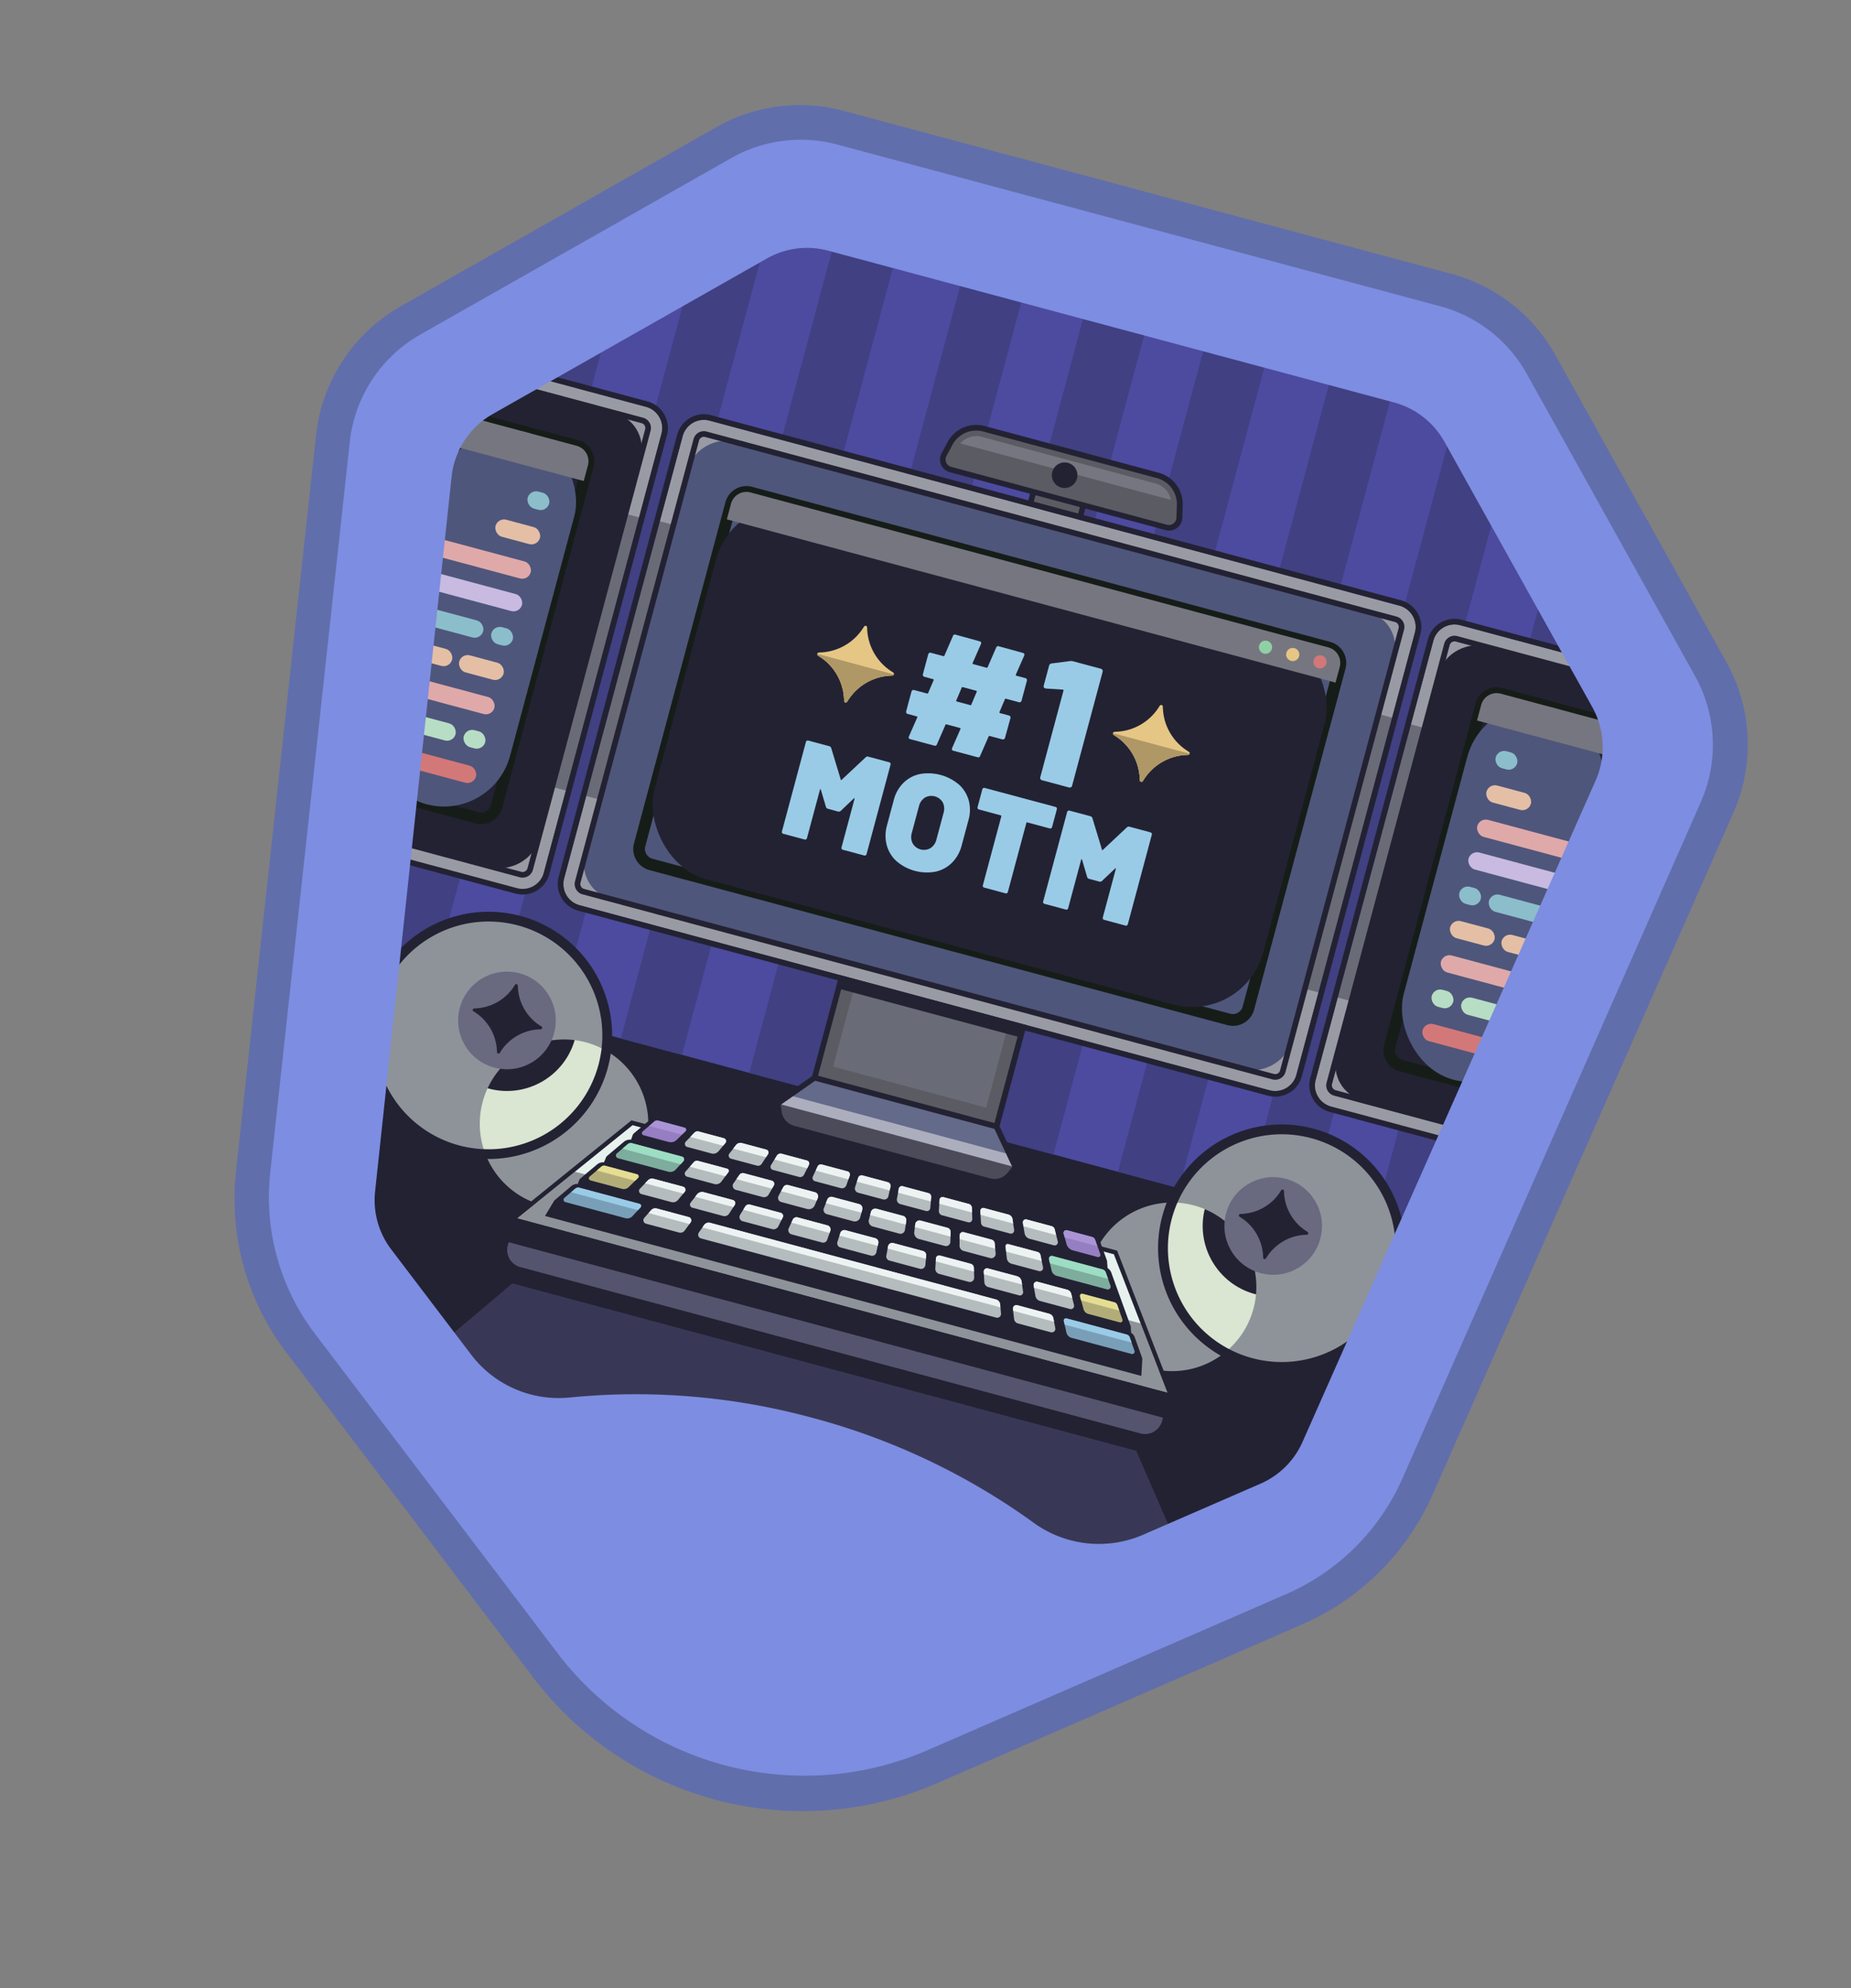 <svg xmlns="http://www.w3.org/2000/svg" xmlns:xlink="http://www.w3.org/1999/xlink" width="142.42" height="152.923" viewBox="0 0 142.42 152.923">
  <rect x="0" y="0" width="142.42" height="152.923" fill="#808080" stroke="none"/>
  <defs>
    <clipPath id="clip-path">
      <path id="Path_120" data-name="Path 120" d="M102.832,137.732a8.714,8.714,0,0,0,8.427,1.236,52.264,52.264,0,0,1,36.769.069,8.727,8.727,0,0,0,8.555-1.3l7.736-6.155a6.506,6.506,0,0,0,2.386-4.086l8.6-54.986a6.506,6.506,0,0,0-1.759-5.534l-16.284-16.77a6.506,6.506,0,0,0-4.671-1.976H107.512a6.507,6.507,0,0,0-4.568,1.872L85.678,67.117a6.506,6.506,0,0,0-1.861,5.638l8.544,54.619a6.506,6.506,0,0,0,2.444,4.138Z" transform="translate(-83.74 -48.23)" fill="none"/>
    </clipPath>
  </defs>
  <g id="badge-7" transform="matrix(0.966, 0.259, -0.259, 0.966, 0.146, -8.713)" opacity="0.9">
    <path id="Path_91" data-name="Path 91" d="M115.413-.12h-48.4a13.012,13.012,0,0,0-9.134,3.745L37.993,23.219a13.012,13.012,0,0,0-3.726,11.257l8.714,56.283A19.518,19.518,0,0,0,50.317,103.2L75.15,122.434a26.024,26.024,0,0,0,32.137-.217l23.92-19.03A19.518,19.518,0,0,0,138.342,90.9l8.763-56.6a13.012,13.012,0,0,0-3.52-11.06L124.754,3.831a13.012,13.012,0,0,0-9.34-3.951Z" fill="#5d6bb0"/>
    <path id="Path_92" data-name="Path 92" d="M55.181,99.672,46.539,43.8a10.843,10.843,0,0,1,3.105-9.382l19.587-19.3A10.843,10.843,0,0,1,76.833,12h48.02a10.843,10.843,0,0,1,7.781,3.285L151.15,34.37a10.915,10.915,0,0,1,2.954,9.277l-8.7,56.168a17.33,17.33,0,0,1-6.343,10.921l-23.5,18.707a23.855,23.855,0,0,1-29.459.191l-24.4-18.9A17.349,17.349,0,0,1,55.181,99.672Z" transform="translate(-9.631 -9.492)" fill="#7c8eeb"/>
    <path id="Path_93" data-name="Path 93" d="M102.832,137.732a8.714,8.714,0,0,0,8.427,1.236,52.264,52.264,0,0,1,36.769.069,8.727,8.727,0,0,0,8.555-1.3l7.736-6.155a6.506,6.506,0,0,0,2.386-4.086l8.6-54.986a6.506,6.506,0,0,0-1.759-5.534l-16.284-16.77a6.506,6.506,0,0,0-4.671-1.976H107.512a6.507,6.507,0,0,0-4.568,1.872L85.678,67.117a6.506,6.506,0,0,0-1.861,5.638l8.544,54.619a6.506,6.506,0,0,0,2.444,4.138Z" transform="translate(-38.864 -37.865)" fill="#18172a"/>
    <g id="Group_107" data-name="Group 107" transform="translate(44.876 10.365)" clip-path="url(#clip-path)">
      <path id="Path_94" data-name="Path 94" d="M157.265,50.206a6.506,6.506,0,0,0-4.671-1.976H107.512a6.507,6.507,0,0,0-4.568,1.872L85.678,67.117a6.506,6.506,0,0,0-1.861,5.638l6,38.329h79.453L175.3,72.519a6.506,6.506,0,0,0-1.759-5.534Z" transform="translate(-83.74 -48.23)" fill="#4645a3"/>
      <rect id="Rectangle_82" data-name="Rectangle 82" width="4.866" height="62.854" transform="translate(63.65)" fill="#383883"/>
      <rect id="Rectangle_83" data-name="Rectangle 83" width="4.866" height="62.854" transform="translate(53.641)" fill="#383883"/>
      <path id="Path_95" data-name="Path 95" d="M428.246,118.7V62.976L423.38,57.96V118.7Z" transform="translate(-349.724 -55.85)" fill="#383883"/>
      <path id="Path_96" data-name="Path 96" d="M471.421,155.777l2.975-19.012V110.546l-4.866-5.016v50.247Z" transform="translate(-385.866 -93.104)" fill="#383883"/>
      <rect id="Rectangle_84" data-name="Rectangle 84" width="4.866" height="62.854" transform="translate(44.071)" fill="#383883"/>
      <path id="Path_97" data-name="Path 97" d="M153.4,118.688V58.17l-4.866,4.795v55.723Z" transform="translate(-134.479 -56.014)" fill="#383883"/>
      <path id="Path_98" data-name="Path 98" d="M107.256,154.3V103.64l-4.866,4.795V141.5l2,12.795Z" transform="translate(-98.345 -91.624)" fill="#383883"/>
      <rect id="Rectangle_85" data-name="Rectangle 85" width="4.866" height="62.854" transform="translate(34.282)" fill="#383883"/>
      <rect id="Rectangle_86" data-name="Rectangle 86" width="4.866" height="62.854" transform="translate(24.057)" fill="#383883"/>
      <path id="Path_99" data-name="Path 99" d="M116.072,307a9.132,9.132,0,1,0,9.132,9.131A9.132,9.132,0,0,0,116.072,307Z" transform="translate(-101.909 -250.882)" fill="#e3efda"/>
      <circle id="Ellipse_6" data-name="Ellipse 6" cx="5.424" cy="5.424" r="5.424" transform="translate(9.809 58.362)" fill="#18172a"/>
      <path id="Path_100" data-name="Path 100" d="M116.072,307a9.132,9.132,0,1,0,9.132,9.131A9.132,9.132,0,0,0,116.072,307Zm.887,14.2a6.483,6.483,0,1,1,0,.009Z" transform="translate(-101.909 -250.882)" fill="#8f959b"/>
      <circle id="Ellipse_7" data-name="Ellipse 7" cx="3.754" cy="3.754" r="3.754" transform="translate(11.479 60.032)" fill="#666680"/>
      <path id="Path_101" data-name="Path 101" d="M144.132,329.1l.035.111a3.724,3.724,0,0,0,2.435,2.435l.111.035a.117.117,0,0,1,0,.217l-.111.035a3.722,3.722,0,0,0-2.435,2.433l-.035.111a.117.117,0,0,1-.217,0l-.035-.111a3.717,3.717,0,0,0-2.433-2.433l-.111-.035a.117.117,0,0,1,0-.217l.111-.035a3.722,3.722,0,0,0,2.433-2.435l.035-.111a.117.117,0,0,1,.217,0Z" transform="translate(-128.789 -268.13)" fill="#18172a"/>
      <path id="Path_102" data-name="Path 102" d="M114.717,324.335a9.507,9.507,0,1,1,9.507-9.507,9.507,9.507,0,0,1-9.507,9.507Zm0-18.262a8.757,8.757,0,1,0,8.755,8.755,8.757,8.757,0,0,0-8.755-8.755Z" transform="translate(-100.554 -249.566)" fill="#18172a"/>
      <rect id="Rectangle_87" data-name="Rectangle 87" width="20.37" height="38.322" rx="7.79" transform="translate(15.031 53.758) rotate(180)" fill="#666976"/>
      <path id="Path_103" data-name="Path 103" d="M59.12,258.21v6.658a1.687,1.687,0,0,0,1.687,1.689H77.8a1.689,1.689,0,0,0,1.689-1.689V258.21Z" transform="translate(-64.459 -212.673)" fill="#9b9da7"/>
      <path id="Path_104" data-name="Path 104" d="M59.12,127.757V121.1a1.687,1.687,0,0,1,1.687-1.689H77.8A1.689,1.689,0,0,1,79.49,121.1v6.658Z" transform="translate(-64.459 -103.974)" fill="#9b9da7"/>
      <rect id="Rectangle_88" data-name="Rectangle 88" width="36.153" height="18.201" rx="2.79" transform="translate(13.947 16.521) rotate(90)" fill="#18172a"/>
      <path id="Path_105" data-name="Path 105" d="M76.234,117.844a1.689,1.689,0,0,1,1.689,1.689v34.943a1.689,1.689,0,0,1-1.689,1.689H59.241a1.687,1.687,0,0,1-1.687-1.689V119.533a1.687,1.687,0,0,1,1.687-1.689H76.234m0-.434H59.241a2.125,2.125,0,0,0-2.121,2.123v34.943a2.125,2.125,0,0,0,2.121,2.123H76.234a2.125,2.125,0,0,0,2.123-2.123V119.533A2.125,2.125,0,0,0,76.234,117.41Z" transform="translate(-62.893 -102.407)" fill="#18172a"/>
      <path id="Path_106" data-name="Path 106" d="M80.935,160h-17a.822.822,0,0,1-.82-.822V124.232a.822.822,0,0,1,.82-.822h17a.822.822,0,0,1,.82.822v34.943A.822.822,0,0,1,80.935,160Zm-17-36.153a.388.388,0,0,0-.386.388v34.943a.388.388,0,0,0,.386.388h17a.388.388,0,0,0,.386-.388V124.232a.388.388,0,0,0-.386-.388Z" transform="translate(-67.592 -107.106)" fill="#18172a"/>
      <path id="Path_107" data-name="Path 107" d="M81.781,167.575h8.076a1.681,1.681,0,0,0,1.679-1.679V138.739a1.681,1.681,0,0,0-1.679-1.679H81.781a1.681,1.681,0,0,0-1.681,1.679V165.89a1.681,1.681,0,0,0,1.681,1.685Zm8.076-29.617a.781.781,0,0,1,.781.781V165.89a.781.781,0,0,1-.781.781H81.781A.781.781,0,0,1,81,165.89V138.739a.781.781,0,0,1,.781-.781Z" transform="translate(-80.889 -117.796)" fill="#0a120c"/>
      <rect id="Rectangle_89" data-name="Rectangle 89" width="10.535" height="29.617" rx="5.268" transform="translate(10.195 49.33) rotate(180)" fill="#49517a"/>
      <path id="Path_108" data-name="Path 108" d="M0,0H10.535V1.245a1.23,1.23,0,0,1-1.23,1.23H1.23A1.23,1.23,0,0,1,0,1.245Z" transform="translate(10.195 22.187) rotate(180)" fill="#74747f"/>
      <rect id="Rectangle_90" data-name="Rectangle 90" width="7.827" height="1.353" rx="0.677" transform="translate(8.074 33.293) rotate(180)" fill="#cfc0eb"/>
      <rect id="Rectangle_91" data-name="Rectangle 91" width="1.713" height="1.353" rx="0.677" transform="translate(8.076 36.025) rotate(180)" fill="#8cc4d1"/>
      <rect id="Rectangle_92" data-name="Rectangle 92" width="5.179" height="1.353" rx="0.677" transform="translate(5.714 36.025) rotate(180)" fill="#8cc4d1"/>
      <rect id="Rectangle_93" data-name="Rectangle 93" width="3.539" height="1.353" rx="0.677" transform="translate(8.076 38.758) rotate(180)" fill="#eec5aa"/>
      <rect id="Rectangle_94" data-name="Rectangle 94" width="3.539" height="1.353" rx="0.677" transform="translate(3.973 38.758) rotate(180)" fill="#eec5aa"/>
      <rect id="Rectangle_95" data-name="Rectangle 95" width="7.827" height="1.353" rx="0.677" transform="translate(8.074 41.49) rotate(180)" fill="#e9adad"/>
      <rect id="Rectangle_96" data-name="Rectangle 96" width="1.713" height="1.353" rx="0.677" transform="translate(8.076 25.228) rotate(180)" fill="#8cc4d1"/>
      <rect id="Rectangle_97" data-name="Rectangle 97" width="3.539" height="1.353" rx="0.677" transform="translate(8.076 27.96) rotate(180)" fill="#eec5aa"/>
      <rect id="Rectangle_98" data-name="Rectangle 98" width="7.827" height="1.353" rx="0.677" transform="translate(8.074 30.695) rotate(180)" fill="#e9adad"/>
      <rect id="Rectangle_99" data-name="Rectangle 99" width="1.713" height="1.353" rx="0.677" transform="translate(8.076 44.225) rotate(180)" fill="#bde8cb"/>
      <rect id="Rectangle_100" data-name="Rectangle 100" width="5.467" height="1.353" rx="0.677" transform="translate(5.714 44.225) rotate(180)" fill="#bde8cb"/>
      <rect id="Rectangle_101" data-name="Rectangle 101" width="7.827" height="1.353" rx="0.677" transform="translate(8.074 46.958) rotate(180)" fill="#db7777"/>
      <path id="Path_109" data-name="Path 109" d="M407.36,307a9.132,9.132,0,1,1-9.13,9.131A9.133,9.133,0,0,1,407.36,307Z" transform="translate(-330.028 -250.882)" fill="#e3efda"/>
      <circle id="Ellipse_8" data-name="Ellipse 8" cx="5.424" cy="5.424" r="5.424" transform="translate(70.841 58.362)" fill="#18172a"/>
      <path id="Path_110" data-name="Path 110" d="M407.36,307a9.132,9.132,0,1,1-9.13,9.131A9.133,9.133,0,0,1,407.36,307Zm-.887,14.2a6.483,6.483,0,1,0,0,.009Z" transform="translate(-330.028 -250.882)" fill="#8f959b"/>
      <circle id="Ellipse_9" data-name="Ellipse 9" cx="3.754" cy="3.754" r="3.754" transform="translate(72.511 60.032)" fill="#666680"/>
      <path id="Path_111" data-name="Path 111" d="M425.315,329.1l-.035.111a3.722,3.722,0,0,1-2.433,2.435l-.111.035a.117.117,0,0,0,0,.217l.111.035a3.718,3.718,0,0,1,2.433,2.433l.035.111a.117.117,0,0,0,.217,0l.035-.111A3.722,3.722,0,0,1,428,331.929l.111-.035a.117.117,0,0,0,0-.217l-.111-.035a3.724,3.724,0,0,1-2.435-2.435l-.035-.111a.117.117,0,0,0-.217,0Z" transform="translate(-349.163 -268.13)" fill="#18172a"/>
      <path id="Path_112" data-name="Path 112" d="M406.005,324.335a9.507,9.507,0,1,0-9.505-9.507A9.508,9.508,0,0,0,406.005,324.335Zm0-18.262a8.757,8.757,0,1,1-8.746,8.751,8.757,8.757,0,0,1,8.746-8.751Z" transform="translate(-328.674 -249.566)" fill="#18172a"/>
      <path id="Path_113" data-name="Path 113" d="M217.156,431.94H167.47L164,436.915l1.7,1.314a8.713,8.713,0,0,0,8.427,1.236,52.264,52.264,0,0,1,36.769.069,8.727,8.727,0,0,0,8.555-1.3l1.659-1.321Z" transform="translate(-146.594 -348.727)" fill="#303051"/>
      <rect id="Rectangle_102" data-name="Rectangle 102" width="20.587" height="38.322" rx="7.79" transform="translate(76.51 15.436)" fill="#666976"/>
      <path id="Path_114" data-name="Path 114" d="M457.127,258.21v6.658a1.687,1.687,0,0,1-1.687,1.689H438.227a1.687,1.687,0,0,1-1.687-1.689V258.21Z" transform="translate(-360.03 -212.673)" fill="#9b9da7"/>
      <path id="Path_115" data-name="Path 115" d="M457.127,127.757V121.1a1.687,1.687,0,0,0-1.687-1.689H438.227a1.687,1.687,0,0,0-1.687,1.689v6.658Z" transform="translate(-360.03 -103.974)" fill="#9b9da7"/>
      <rect id="Rectangle_103" data-name="Rectangle 103" width="36.153" height="18.418" rx="2.79" transform="translate(96.012 16.521) rotate(90)" fill="#18172a"/>
      <path id="Path_116" data-name="Path 116" d="M453.873,117.844a1.687,1.687,0,0,1,1.687,1.689v34.943a1.687,1.687,0,0,1-1.687,1.689H436.661a1.687,1.687,0,0,1-1.687-1.689V119.533a1.687,1.687,0,0,1,1.687-1.689h17.213m0-.434H436.661a2.125,2.125,0,0,0-2.121,2.123v34.943a2.125,2.125,0,0,0,2.121,2.123h17.213a2.125,2.125,0,0,0,2.121-2.123V119.533A2.125,2.125,0,0,0,453.873,117.41Z" transform="translate(-358.464 -102.407)" fill="#18172a"/>
      <path id="Path_117" data-name="Path 117" d="M458.572,160H441.36a.822.822,0,0,1-.82-.822V124.232a.822.822,0,0,1,.82-.822h17.213a.822.822,0,0,1,.82.822v34.943A.822.822,0,0,1,458.572,160ZM441.36,123.844a.388.388,0,0,0-.386.388v34.943a.388.388,0,0,0,.386.388h17.213a.388.388,0,0,0,.386-.388V124.232a.388.388,0,0,0-.386-.388Z" transform="translate(-363.163 -107.106)" fill="#18172a"/>
      <path id="Path_118" data-name="Path 118" d="M466.731,167.575h-8.293a1.681,1.681,0,0,1-1.679-1.679V138.739a1.681,1.681,0,0,1,1.679-1.679h8.293a1.681,1.681,0,0,1,1.679,1.679V165.89a1.681,1.681,0,0,1-1.678,1.685Zm-8.293-29.617a.781.781,0,0,0-.781.781V165.89a.781.781,0,0,0,.781.781h8.293a.781.781,0,0,0,.781-.781V138.739a.781.781,0,0,0-.781-.781Z" transform="translate(-375.865 -117.796)" fill="#0a120c"/>
      <rect id="Rectangle_104" data-name="Rectangle 104" width="10.752" height="29.617" rx="5.376" transform="translate(81.344 19.713)" fill="#49517a"/>
      <path id="Path_119" data-name="Path 119" d="M460.06,139.13h8.293a1.23,1.23,0,0,1,1.23,1.23V141.6H458.83V140.36A1.23,1.23,0,0,1,460.06,139.13Z" transform="translate(-377.486 -119.417)" fill="#74747f"/>
      <rect id="Rectangle_105" data-name="Rectangle 105" width="7.827" height="1.353" rx="0.677" transform="translate(83.465 31.94)" fill="#cfc0eb"/>
      <rect id="Rectangle_106" data-name="Rectangle 106" width="1.713" height="1.353" rx="0.677" transform="translate(83.465 34.672)" fill="#8cc4d1"/>
      <rect id="Rectangle_107" data-name="Rectangle 107" width="5.179" height="1.353" rx="0.677" transform="translate(85.824 34.672)" fill="#8cc4d1"/>
      <rect id="Rectangle_108" data-name="Rectangle 108" width="3.539" height="1.353" rx="0.677" transform="translate(83.465 37.405)" fill="#eec5aa"/>
      <rect id="Rectangle_109" data-name="Rectangle 109" width="3.539" height="1.353" rx="0.677" transform="translate(87.566 37.405)" fill="#eec5aa"/>
      <rect id="Rectangle_110" data-name="Rectangle 110" width="7.827" height="1.353" rx="0.677" transform="translate(83.465 40.137)" fill="#e9adad"/>
      <rect id="Rectangle_111" data-name="Rectangle 111" width="1.713" height="1.353" rx="0.677" transform="translate(83.465 23.875)" fill="#8cc4d1"/>
      <rect id="Rectangle_112" data-name="Rectangle 112" width="3.539" height="1.353" rx="0.677" transform="translate(83.465 26.607)" fill="#eec5aa"/>
      <rect id="Rectangle_113" data-name="Rectangle 113" width="7.827" height="1.353" rx="0.677" transform="translate(83.465 29.34)" fill="#e9adad"/>
      <rect id="Rectangle_114" data-name="Rectangle 114" width="1.713" height="1.353" rx="0.677" transform="translate(83.465 42.87)" fill="#bde8cb"/>
      <rect id="Rectangle_115" data-name="Rectangle 115" width="5.467" height="1.353" rx="0.677" transform="translate(85.824 42.87)" fill="#bde8cb"/>
      <rect id="Rectangle_116" data-name="Rectangle 116" width="7.827" height="1.353" rx="0.677" transform="translate(83.465 45.602)" fill="#db7777"/>
    </g>
    <rect id="Rectangle_117" data-name="Rectangle 117" width="58.321" height="38.584" rx="7.79" transform="translate(61.529 25.561)" fill="#666976"/>
    <rect id="Rectangle_118" data-name="Rectangle 118" width="3.966" height="1.39" transform="translate(88.706 23.954)" fill="#57575f"/>
    <path id="Path_121" data-name="Path 121" d="M289.252,111.714h-4.4V109.89h4.4Zm-3.969-.434h3.535v-.956h-3.535Z" transform="translate(-196.36 -86.153)" fill="#18172a"/>
    <path id="Path_122" data-name="Path 122" d="M268,95.85H254.164a2.3,2.3,0,0,0-2.24,1.787l-.217.935a.8.8,0,0,0,.776.974h17.184a.8.8,0,0,0,.776-.974l-.217-.935A2.3,2.3,0,0,0,268,95.85Z" transform="translate(-170.389 -75.158)" fill="#57575f"/>
    <path id="Path_123" data-name="Path 123" d="M268.9,98.995H251.717a1.013,1.013,0,0,1-.989-1.238l.217-.935A2.507,2.507,0,0,1,253.4,94.87h13.832a2.507,2.507,0,0,1,2.453,1.952l.217.935a1.013,1.013,0,0,1-.989,1.238Zm-15.508-3.687a2.073,2.073,0,0,0-2.03,1.62l-.217.933a.581.581,0,0,0,.566.709H268.9a.581.581,0,0,0,.566-.709l-.217-.933a2.073,2.073,0,0,0-2.03-1.62Z" transform="translate(-169.618 -74.39)" fill="#18172a"/>
    <path id="Path_124" data-name="Path 124" d="M273.091,99.765a1.637,1.637,0,0,0-1.475-.915H257.785a1.637,1.637,0,0,0-1.475.915Z" transform="translate(-174.01 -77.507)" fill="#74747f"/>
    <circle id="Ellipse_10" data-name="Ellipse 10" cx="0.985" cy="0.985" r="0.985" transform="translate(89.706 21.556)" fill="#18172a"/>
    <rect id="Rectangle_119" data-name="Rectangle 119" width="14.489" height="11.125" transform="translate(84.113 61.151)" fill="#57575f"/>
    <path id="Path_125" data-name="Path 125" d="M271.082,333.71H256.6l-2.236,2.652h18.958Z" transform="translate(-172.483 -261.434)" fill="#606789"/>
    <path id="Path_126" data-name="Path 126" d="M271.646,347.484H256.032a1.518,1.518,0,0,1-1.4-.919l-.271-.625h18.958l-.271.625A1.518,1.518,0,0,1,271.646,347.484Z" transform="translate(-172.483 -271.012)" fill="#464555"/>
    <path id="Path_127" data-name="Path 127" d="M255.069,342.06l-.709.841h18.958l-.709-.841Z" transform="translate(-172.483 -267.973)" fill="#b0b3c4"/>
    <rect id="Rectangle_120" data-name="Rectangle 120" width="12.188" height="9.93" transform="translate(85.263 61.151)" fill="#666976"/>
    <rect id="Rectangle_121" data-name="Rectangle 121" width="14.489" height="4.029" transform="translate(84.113 61.151)" fill="#18172a"/>
    <path id="Path_128" data-name="Path 128" d="M270.87,297.165H255.255a1.735,1.735,0,0,1-1.6-1.05l-.271-.625a.217.217,0,0,1,.033-.217l2.186-2.591V281.627a.217.217,0,0,1,.217-.217h14.487a.217.217,0,0,1,.217.217v11.047l2.186,2.592a.217.217,0,0,1,.033.217l-.271.625A1.746,1.746,0,0,1,270.87,297.165Zm-17.035-1.724.217.5a1.3,1.3,0,0,0,1.2.789h15.614a1.3,1.3,0,0,0,1.2-.789l.217-.5-2.149-2.548a.217.217,0,0,1-.052-.141V281.844H256.032v10.908a.217.217,0,0,1-.052.141Z" transform="translate(-171.706 -220.476)" fill="#18172a"/>
    <path id="Path_129" data-name="Path 129" d="M278.373,333.144H263.887a.217.217,0,0,1,0-.434h14.487a.217.217,0,0,1,0,.434Z" transform="translate(-179.774 -260.651)" fill="#18172a"/>
    <path id="Path_130" data-name="Path 130" d="M218.853,126.764v-6.775a1.689,1.689,0,0,0-1.689-1.689H162.219a1.689,1.689,0,0,0-1.689,1.689v6.775Z" transform="translate(-99.001 -92.739)" fill="#9b9da7"/>
    <path id="Path_131" data-name="Path 131" d="M160.53,258.21v6.556a1.687,1.687,0,0,0,1.689,1.687h54.945a1.687,1.687,0,0,0,1.689-1.687V258.21Z" transform="translate(-99.001 -202.307)" fill="#9b9da7"/>
    <rect id="Rectangle_122" data-name="Rectangle 122" width="36.416" height="56.153" rx="2.79" transform="translate(118.766 26.645) rotate(90)" fill="#49517a"/>
    <path id="Path_132" data-name="Path 132" d="M220.3,159.15H165.352a.822.822,0,0,1-.822-.82V123.122a.822.822,0,0,1,.822-.822H220.3a.822.822,0,0,1,.822.822V158.33A.822.822,0,0,1,220.3,159.15Zm-54.945-36.416a.388.388,0,0,0-.388.388V158.33a.388.388,0,0,0,.388.386H220.3a.388.388,0,0,0,.388-.386V123.122a.388.388,0,0,0-.388-.388Z" transform="translate(-102.134 -95.871)" fill="#18172a"/>
    <path id="Path_133" data-name="Path 133" d="M228.949,167.575H182.931a1.681,1.681,0,0,1-1.681-1.678V138.738a1.681,1.681,0,0,1,1.681-1.679h46.019a1.681,1.681,0,0,1,1.692,1.679V165.89a1.681,1.681,0,0,1-1.692,1.685Zm-46.019-29.617a.781.781,0,0,0-.781.781V165.89a.781.781,0,0,0,.781.781h46.019a.781.781,0,0,0,.781-.781V138.738a.781.781,0,0,0-.781-.781Z" transform="translate(-115.228 -107.43)" fill="#0a120c"/>
    <rect id="Rectangle_123" data-name="Rectangle 123" width="48.486" height="29.617" rx="5.67" transform="translate(66.467 30.078)" fill="#18172a"/>
    <path id="Path_134" data-name="Path 134" d="M184.536,139.13h46.019a1.23,1.23,0,0,1,1.23,1.23V141.6H183.3V140.36a1.23,1.23,0,0,1,1.236-1.23Z" transform="translate(-116.833 -109.052)" fill="#74747f"/>
    <circle id="Ellipse_11" data-name="Ellipse 11" cx="0.507" cy="0.507" r="0.507" transform="translate(112.874 30.807)" fill="#db7777"/>
    <circle id="Ellipse_12" data-name="Ellipse 12" cx="0.507" cy="0.507" r="0.507" transform="translate(110.705 30.807)" fill="#f0cd84"/>
    <circle id="Ellipse_13" data-name="Ellipse 13" cx="0.507" cy="0.507" r="0.507" transform="translate(108.536 30.807)" fill="#91d8a9"/>
    <path id="Path_135" data-name="Path 135" d="M215.6,116.734a1.689,1.689,0,0,1,1.689,1.689v35.208a1.687,1.687,0,0,1-1.689,1.687H160.653a1.687,1.687,0,0,1-1.689-1.687V118.423a1.689,1.689,0,0,1,1.689-1.689H215.6m0-.434H160.653a2.125,2.125,0,0,0-2.123,2.123v35.208a2.125,2.125,0,0,0,2.123,2.121H215.6a2.125,2.125,0,0,0,2.123-2.121V118.423A2.125,2.125,0,0,0,215.6,116.3Z" transform="translate(-97.435 -91.173)" fill="#18172a"/>
    <path id="Path_136" data-name="Path 136" d="M102.832,137.732a8.714,8.714,0,0,0,8.427,1.236,52.264,52.264,0,0,1,36.769.069,8.727,8.727,0,0,0,8.555-1.3l7.736-6.155a6.506,6.506,0,0,0,2.386-4.086l8.6-54.986a6.506,6.506,0,0,0-1.759-5.534l-16.284-16.77a6.506,6.506,0,0,0-4.671-1.976H107.512a6.507,6.507,0,0,0-4.568,1.872L85.678,67.117a6.506,6.506,0,0,0-1.861,5.638l8.544,54.619a6.506,6.506,0,0,0,2.444,4.138Z" transform="translate(-38.864 -37.865)" fill="none"/>
    <path id="Path_137" data-name="Path 137" d="M150.395,139.05a9.029,9.029,0,0,1-3.224-.595,52.048,52.048,0,0,0-36.611-.067,8.891,8.891,0,0,1-8.636-1.269L93.9,130.9a6.7,6.7,0,0,1-2.524-4.277L82.824,72.007a6.738,6.738,0,0,1,1.928-5.827l17.262-17.015a6.686,6.686,0,0,1,4.719-1.934h45.082a6.757,6.757,0,0,1,4.825,2.041l16.278,16.777a6.757,6.757,0,0,1,1.817,5.721l-8.6,54.986a6.7,6.7,0,0,1-2.455,4.222l-7.738,6.155a8.9,8.9,0,0,1-5.545,1.919Zm-21.619-4.387a51.767,51.767,0,0,1,18.553,3.383,8.547,8.547,0,0,0,8.338-1.253l7.738-6.157a6.269,6.269,0,0,0,2.3-3.949L174.317,71.7a6.326,6.326,0,0,0-1.7-5.352L156.33,49.566a6.324,6.324,0,0,0-4.515-1.911H106.733a6.252,6.252,0,0,0-4.415,1.817L85.051,66.481a6.306,6.306,0,0,0-1.8,5.452L91.8,126.552a6.263,6.263,0,0,0,2.364,4l8.024,6.217a8.458,8.458,0,0,0,8.215,1.206A51.781,51.781,0,0,1,128.775,134.663Z" transform="translate(-38.085 -37.081)" fill="#7c8eeb"/>
    <path id="Path_138" data-name="Path 138" d="M182.368,366.67h38.348l6.742,9.217h-51.8Z" transform="translate(-110.85 -287.246)" fill="#f2fefb"/>
    <path id="Path_139" data-name="Path 139" d="M179.013,387.92l-3.353,4.608h51.8l-3.372-4.608Z" transform="translate(-110.85 -303.888)" fill="#8f959b"/>
    <path id="Path_140" data-name="Path 140" d="M227.039,412.576a1.36,1.36,0,0,1-1.358,1.358h-49.4a1.36,1.36,0,0,1-1.358-1.358V410.7h52.119Z" transform="translate(-110.27 -321.728)" fill="#18172a"/>
    <path id="Path_141" data-name="Path 141" d="M226.14,374.758h0l-7.033-9.618H180.421l-7,9.618h0a.164.164,0,0,0-.033.1V376.9a1.689,1.689,0,0,0,1.689,1.687h49.406a1.689,1.689,0,0,0,1.689-1.687v-2.041A.165.165,0,0,0,226.14,374.758ZM180.6,365.472h38.339l6.742,9.217h-51.8ZM225.849,376.9a1.36,1.36,0,0,1-1.358,1.358H175.079a1.36,1.36,0,0,1-1.358-1.358V375.02h52.119Z" transform="translate(-109.072 -286.048)" fill="#18172a"/>
    <path id="Path_142" data-name="Path 142" d="M232.21,369.952h0a.406.406,0,0,0-.063-.154l-.976-1.407a.67.67,0,0,0-.327-.217l-.108-.323h0a.384.384,0,0,0-.067-.171l-2.511-3.6a.694.694,0,0,0-.351-.243l-.152-.423a.375.375,0,0,0-.063-.15l-.972-1.394a.77.77,0,0,0-.6-.288h-2.032a.434.434,0,0,0-.384.2c-.013.024-.119.293-.119.293l-.1-.18a.7.7,0,0,0-.583-.308h-2.034a.447.447,0,0,0-.388.186c-.015.024-.206.5-.206.5l-.156-.358a.627.627,0,0,0-.57-.332h-2.036a.475.475,0,0,0-.393.178c-.015.024-.184.358-.184.358l-.054-.178a.575.575,0,0,0-.557-.358h-2.034a.5.5,0,0,0-.395.169c-.02.026-.217.4-.217.4l-.033-.182a.529.529,0,0,0-.542-.386h-2.034a.536.536,0,0,0-.393.158,2.808,2.808,0,0,0-.182.4l-.111-.243a.516.516,0,0,0-.5-.317h-2.041a.529.529,0,0,0-.473.254l-.119.176s-.176-.243-.2-.271a.538.538,0,0,0-.395-.158h-2.034a.555.555,0,0,0-.516.3l-.1.193-.126-.247h0a.388.388,0,0,0-.052-.08.492.492,0,0,0-.393-.169h-2.034a.57.57,0,0,0-.557.358l-.03.1-.217-.28a.466.466,0,0,0-.39-.178h-2.034a.627.627,0,0,0-.57.332l-.089.2s-.254-.321-.273-.349a.469.469,0,0,0-.388-.186h-2.017a.7.7,0,0,0-.583.308l-.048.082-.176-.2a.473.473,0,0,0-.382-.2H191.5a.77.77,0,0,0-.594.288l-.972,1.394a.377.377,0,0,0-.069.243l-.028.3a.752.752,0,0,0-.471.273l-.972,1.394a.382.382,0,0,0-.069.217h0l-.048.338a.738.738,0,0,0-.449.265l-.974,1.394a.369.369,0,0,0-.067.217l-.028.252a.72.72,0,0,0-.408.252l-.972,1.394a.376.376,0,0,0-.063.154h0l-.353,1.232h47.5Z" transform="translate(-118.133 -283.257)" fill="#18172a"/>
    <path id="Path_143" data-name="Path 143" d="M213.262,363.833l.479-.818a.163.163,0,0,0-.137-.245h-2.1a.325.325,0,0,0-.271.145l-.666.965a.169.169,0,0,0,.137.267h2.008A.635.635,0,0,0,213.262,363.833Z" transform="translate(-138.163 -284.192)" fill="#987dc9"/>
    <path id="Path_144" data-name="Path 144" d="M208.433,373.984c.145-.278.258-.5.4-.772a.217.217,0,0,0-.184-.312h-3.99a.377.377,0,0,0-.308.163c-.236.345-.4.586-.618.9a.217.217,0,0,0,.174.334h4.012A.577.577,0,0,0,208.433,373.984Z" transform="translate(-132.81 -292.125)" fill="#7cb1a0"/>
    <path id="Path_145" data-name="Path 145" d="M199.655,384.219l.51-.868a.167.167,0,0,0-.141-.251h-2.537a.323.323,0,0,0-.271.143l-.672.974a.169.169,0,0,0,.134.265H199.2A.529.529,0,0,0,199.655,384.219Z" transform="translate(-127.181 -300.113)" fill="#b7b177"/>
    <path id="Path_146" data-name="Path 146" d="M195.7,393.245l-.419.8a.553.553,0,0,1-.49.3h-4.784a.186.186,0,0,1-.152-.293c.217-.317.384-.557.618-.9a.352.352,0,0,1,.288-.154h4.793a.167.167,0,0,1,.145.245Z" transform="translate(-121.944 -307.866)" fill="#78a2be"/>
    <path id="Path_147" data-name="Path 147" d="M174.92,418.15v.26a1.36,1.36,0,0,0,1.358,1.358h49.406a1.36,1.36,0,0,0,1.355-1.358v-.26Z" transform="translate(-110.27 -327.562)" fill="#4f4f6b"/>
    <path id="Path_148" data-name="Path 148" d="M299.174,373.908c-.028-.243-.05-.447-.08-.7a.343.343,0,0,0-.338-.308h-2.123a.347.347,0,0,0-.343.354v.605a.434.434,0,0,0,.434.434h2.106a.345.345,0,0,0,.345-.384Z" transform="translate(-205.319 -292.125)" fill="#b9c2c4"/>
    <path id="Path_149" data-name="Path 149" d="M288.617,363.021c-.015.275-.026.492-.039.757a.332.332,0,0,0,.328.349h2a.332.332,0,0,0,.33-.349c-.015-.265-.026-.481-.039-.757a.284.284,0,0,0-.282-.271H288.9A.282.282,0,0,0,288.617,363.021Z" transform="translate(-199.28 -284.177)" fill="#b9c2c4"/>
    <path id="Path_150" data-name="Path 150" d="M315.545,373.885c-.061-.249-.111-.46-.176-.729a.33.33,0,0,0-.31-.256h-2.147a.332.332,0,0,0-.325.38c.028.217.054.384.082.588a.492.492,0,0,0,.486.434h2.069a.332.332,0,0,0,.321-.416Z" transform="translate(-218.08 -292.125)" fill="#b9c2c4"/>
    <path id="Path_151" data-name="Path 151" d="M348.728,373.934l-.434-.848a.33.33,0,0,0-.3-.186h-2.32a.169.169,0,0,0-.154.234l.334.844a.5.5,0,0,0,.464.317h2.169a.249.249,0,0,0,.239-.36Z" transform="translate(-243.866 -292.125)" fill="#b9c2c4"/>
    <path id="Path_152" data-name="Path 152" d="M331.835,373.861l-.267-.724a.332.332,0,0,0-.31-.217h-2.221a.252.252,0,0,0-.239.317c.074.275.132.494.2.77a.414.414,0,0,0,.4.308h2.127a.334.334,0,0,0,.308-.453Z" transform="translate(-230.772 -292.141)" fill="#b9c2c4"/>
    <path id="Path_153" data-name="Path 153" d="M349.251,363.1c.121.262.217.475.34.742a.529.529,0,0,0,.479.308H352a.247.247,0,0,0,.217-.371l-.466-.833a.338.338,0,0,0-.293-.173h-2a.23.23,0,0,0-.2.327Z" transform="translate(-246.778 -284.192)" fill="#b9c2c4"/>
    <path id="Path_154" data-name="Path 154" d="M318.673,363.058c.061.295.106.523.167.822a.332.332,0,0,0,.323.267h2.088a.252.252,0,0,0,.236-.323c-.089-.288-.158-.516-.249-.818a.33.33,0,0,0-.314-.236H318.9a.241.241,0,0,0-.232.288Z" transform="translate(-222.845 -284.192)" fill="#b9c2c4"/>
    <path id="Path_155" data-name="Path 155" d="M303.707,363.037c.022.284.039.5.061.781a.356.356,0,0,0,.351.33h2.056a.26.26,0,0,0,.254-.308l-.147-.833a.284.284,0,0,0-.278-.236H303.95a.247.247,0,0,0-.243.267Z" transform="translate(-211.128 -284.192)" fill="#b9c2c4"/>
    <path id="Path_156" data-name="Path 156" d="M365.249,364.146h1.984a.167.167,0,0,0,.134-.262c-.241-.347-.412-.6-.668-.969a.332.332,0,0,0-.271-.145H364.44a.217.217,0,0,0-.191.34c.143.247.262.449.408.7A.688.688,0,0,0,365.249,364.146Z" transform="translate(-258.51 -284.191)" fill="#987dc9"/>
    <path id="Path_157" data-name="Path 157" d="M333.647,363.076c.1.3.174.531.278.844a.334.334,0,0,0,.312.228h2.08a.249.249,0,0,0,.217-.349c-.115-.271-.217-.488-.332-.77a.434.434,0,0,0-.386-.258h-1.952a.232.232,0,0,0-.217.306Z" transform="translate(-234.565 -284.192)" fill="#b9c2c4"/>
    <path id="Path_158" data-name="Path 158" d="M353.769,393.362l.288.727a.4.4,0,0,0,.371.254h2.628a.275.275,0,0,0,.243-.4l-.349-.7a.434.434,0,0,0-.386-.241H354.02a.262.262,0,0,0-.251.362Z" transform="translate(-250.318 -307.866)" fill="#b9c2c4"/>
    <path id="Path_159" data-name="Path 159" d="M287.593,383.415c-.013.258-.024.466-.035.718a.33.33,0,0,0,.328.349h2.444a.332.332,0,0,0,.327-.349c-.013-.252-.024-.46-.037-.718a.33.33,0,0,0-.327-.315H287.92A.33.33,0,0,0,287.593,383.415Z" transform="translate(-198.481 -300.113)" fill="#b9c2c4"/>
    <path id="Path_160" data-name="Path 160" d="M372.32,393.245c.152.291.271.514.419.8a.555.555,0,0,0,.49.3h4.786a.187.187,0,0,0,.15-.293l-.616-.9a.353.353,0,0,0-.288-.154h-4.795a.167.167,0,0,0-.145.245Z" transform="translate(-264.846 -307.866)" fill="#78a2be"/>
    <path id="Path_161" data-name="Path 161" d="M239.392,393.28l-.245.668a.295.295,0,0,0,.273.395h23.523a.293.293,0,0,0,.271-.395l-.245-.668a.434.434,0,0,0-.395-.28H239.789A.434.434,0,0,0,239.392,393.28Z" transform="translate(-160.555 -307.866)" fill="#b9c2c4"/>
    <path id="Path_162" data-name="Path 162" d="M340.383,383.432l.252.763a.408.408,0,0,0,.388.286h2.464a.249.249,0,0,0,.217-.351c-.111-.256-.2-.466-.314-.731a.492.492,0,0,0-.453-.3h-2.316a.252.252,0,0,0-.236.332Z" transform="translate(-239.84 -300.113)" fill="#b9c2c4"/>
    <path id="Path_163" data-name="Path 163" d="M358.7,383.487c.117.258.217.468.338.733a.5.5,0,0,0,.451.293h2.386a.249.249,0,0,0,.217-.373l-.434-.783a.434.434,0,0,0-.382-.217h-2.353a.249.249,0,0,0-.223.347Z" transform="translate(-254.178 -300.145)" fill="#b9c2c4"/>
    <path id="Path_164" data-name="Path 164" d="M322.808,383.391c.054.271.1.486.152.75a.41.41,0,0,0,.4.332h2.355a.332.332,0,0,0,.314-.434l-.217-.713a.33.33,0,0,0-.317-.236h-2.448a.247.247,0,0,0-.241.3Z" transform="translate(-226.082 -300.105)" fill="#b9c2c4"/>
    <path id="Path_165" data-name="Path 165" d="M305.3,383.456c.019.254.035.462.054.718a.332.332,0,0,0,.328.308h2.44a.33.33,0,0,0,.321-.39c-.043-.247-.08-.455-.126-.718a.33.33,0,0,0-.323-.273h-2.368a.327.327,0,0,0-.325.356Z" transform="translate(-212.371 -300.113)" fill="#b9c2c4"/>
    <path id="Path_166" data-name="Path 166" d="M279.812,373.908c.026-.243.05-.447.078-.7a.345.345,0,0,1,.338-.308h2.123a.347.347,0,0,1,.343.354v.605a.434.434,0,0,1-.434.434h-2.1a.345.345,0,0,1-.351-.384Z" transform="translate(-192.413 -292.125)" fill="#b9c2c4"/>
    <path id="Path_167" data-name="Path 167" d="M263.13,373.885c.061-.249.111-.46.176-.729a.33.33,0,0,1,.319-.256h2.138a.33.33,0,0,1,.323.379c-.028.217-.052.384-.08.588a.494.494,0,0,1-.488.434h-2.069a.332.332,0,0,1-.319-.416Z" transform="translate(-179.343 -292.125)" fill="#b9c2c4"/>
    <path id="Path_168" data-name="Path 168" d="M228.962,373.934l.423-.848a.327.327,0,0,1,.295-.186H232a.171.171,0,0,1,.156.234l-.336.844a.5.5,0,0,1-.462.317h-2.169a.247.247,0,0,1-.228-.36Z" transform="translate(-152.571 -292.125)" fill="#b9c2c4"/>
    <path id="Path_169" data-name="Path 169" d="M246.5,373.861l.265-.724a.334.334,0,0,1,.31-.217h2.223a.252.252,0,0,1,.239.317l-.206.77a.41.41,0,0,1-.395.308H246.8a.332.332,0,0,1-.308-.453Z" transform="translate(-166.307 -292.141)" fill="#b9c2c4"/>
    <path id="Path_170" data-name="Path 170" d="M229.245,363.1l-.343.742a.529.529,0,0,1-.477.308h-1.932a.249.249,0,0,1-.217-.371l.468-.833a.336.336,0,0,1,.293-.173h2a.23.23,0,0,1,.208.327Z" transform="translate(-150.464 -284.192)" fill="#b9c2c4"/>
    <path id="Path_171" data-name="Path 171" d="M260.512,363.058c-.059.295-.106.523-.167.822a.328.328,0,0,1-.321.267h-2.088a.249.249,0,0,1-.236-.323l.247-.818a.334.334,0,0,1,.317-.236h2.019a.239.239,0,0,1,.23.288Z" transform="translate(-175.089 -284.192)" fill="#b9c2c4"/>
    <path id="Path_172" data-name="Path 172" d="M275.846,363.037c-.022.284-.039.5-.059.781a.358.358,0,0,1-.354.33h-2.056a.26.26,0,0,1-.254-.308c.054-.295.093-.525.148-.833a.286.286,0,0,1,.28-.236H275.6a.245.245,0,0,1,.243.267Z" transform="translate(-187.174 -284.192)" fill="#b9c2c4"/>
    <path id="Path_173" data-name="Path 173" d="M245.229,363.076c-.1.3-.176.531-.278.844a.334.334,0,0,1-.312.228h-2.078a.249.249,0,0,1-.217-.349c.115-.271.217-.488.33-.77a.434.434,0,0,1,.388-.258h1.952a.232.232,0,0,1,.215.306Z" transform="translate(-163.056 -284.192)" fill="#b9c2c4"/>
    <path id="Path_174" data-name="Path 174" d="M236.915,383.432l-.252.763a.412.412,0,0,1-.39.286h-2.466a.249.249,0,0,1-.217-.351l.312-.731a.5.5,0,0,1,.453-.3h2.327a.252.252,0,0,1,.232.332Z" transform="translate(-156.201 -300.113)" fill="#b9c2c4"/>
    <path id="Path_175" data-name="Path 175" d="M218.273,383.487l-.338.733a.5.5,0,0,1-.451.293H215.1a.249.249,0,0,1-.217-.373l.434-.783a.434.434,0,0,1,.382-.217h2.353a.249.249,0,0,1,.223.347Z" transform="translate(-141.54 -300.145)" fill="#b9c2c4"/>
    <path id="Path_176" data-name="Path 176" d="M254.885,383.391c-.054.271-.1.486-.152.75a.412.412,0,0,1-.4.332h-2.355a.332.332,0,0,1-.314-.434c.072-.241.134-.449.217-.713a.332.332,0,0,1,.319-.236h2.448a.249.249,0,0,1,.239.3Z" transform="translate(-170.357 -300.105)" fill="#b9c2c4"/>
    <path id="Path_177" data-name="Path 177" d="M272.736,383.456c-.02.254-.035.462-.054.718a.332.332,0,0,1-.327.308h-2.44a.332.332,0,0,1-.323-.39c.043-.247.08-.455.128-.718a.327.327,0,0,1,.323-.273h2.366a.33.33,0,0,1,.327.356Z" transform="translate(-184.407 -300.113)" fill="#b9c2c4"/>
    <path id="Path_178" data-name="Path 178" d="M222.606,393.362c-.1.252-.184.46-.288.727a.4.4,0,0,1-.373.254h-2.633a.273.273,0,0,1-.243-.4c.117-.241.217-.445.349-.7A.434.434,0,0,1,219.8,393h2.559a.265.265,0,0,1,.243.362Z" transform="translate(-144.821 -307.866)" fill="#b9c2c4"/>
    <path id="Path_179" data-name="Path 179" d="M209.972,373.5l.147-.284a.217.217,0,0,0-.184-.312h-3.99a.377.377,0,0,0-.308.163l-.3.434Z" transform="translate(-134.093 -292.125)" fill="#a0e7ca"/>
    <path id="Path_180" data-name="Path 180" d="M214.989,363.345l.2-.33a.163.163,0,0,0-.137-.245h-2.1a.325.325,0,0,0-.271.145l-.3.434Z" transform="translate(-139.607 -284.192)" fill="#ae96de"/>
    <path id="Path_181" data-name="Path 181" d="M201.6,383.62l.158-.269a.167.167,0,0,0-.141-.251h-2.535a.323.323,0,0,0-.271.143l-.26.377Z" transform="translate(-128.776 -300.113)" fill="#efe794"/>
    <path id="Path_182" data-name="Path 182" d="M197.053,393.5l.134-.256a.167.167,0,0,0-.145-.245h-4.793a.352.352,0,0,0-.288.154c-.089.126-.165.239-.241.347Z" transform="translate(-123.427 -307.866)" fill="#9bd3f2"/>
    <path id="Path_183" data-name="Path 183" d="M361.282,383.1h-2.351a.249.249,0,0,0-.217.356c.026.056.05.111.076.165h3.047c-.052-.093-.106-.191-.167-.295A.434.434,0,0,0,361.282,383.1Z" transform="translate(-254.187 -300.113)" fill="#f8ffff"/>
    <path id="Path_184" data-name="Path 184" d="M325.5,383.1h-2.448a.247.247,0,0,0-.241.3c.015.078.03.15.043.217H325.9c-.028-.089-.056-.182-.087-.284A.329.329,0,0,0,325.5,383.1Z" transform="translate(-226.084 -300.113)" fill="#f8ffff"/>
    <path id="Path_185" data-name="Path 185" d="M342.944,383.1h-2.327a.252.252,0,0,0-.234.332c.022.065.041.128.061.189h3.049l-.1-.217A.492.492,0,0,0,342.944,383.1Z" transform="translate(-239.84 -300.113)" fill="#f8ffff"/>
    <path id="Path_186" data-name="Path 186" d="M307.989,383.1h-2.368a.327.327,0,0,0-.325.356.808.808,0,0,0,.011.165h3.049c-.013-.078-.028-.161-.043-.247a.33.33,0,0,0-.323-.273Z" transform="translate(-212.371 -300.113)" fill="#f8ffff"/>
    <path id="Path_187" data-name="Path 187" d="M237.513,383.1h-2.327a.5.5,0,0,0-.453.3c-.033.078-.063.152-.093.217h3.047c.022-.061.041-.124.063-.189a.252.252,0,0,0-.236-.327Z" transform="translate(-157.039 -300.113)" fill="#f8ffff"/>
    <path id="Path_188" data-name="Path 188" d="M219.132,383.1h-2.353a.434.434,0,0,0-.382.217c-.059.1-.113.2-.167.295h3.049c.024-.054.05-.108.076-.165a.249.249,0,0,0-.223-.347Z" transform="translate(-142.622 -300.113)" fill="#f8ffff"/>
    <path id="Path_189" data-name="Path 189" d="M331.258,372.9h-2.221a.252.252,0,0,0-.239.317l.074.28h2.834l-.139-.375A.332.332,0,0,0,331.258,372.9Z" transform="translate(-230.772 -292.125)" fill="#f8ffff"/>
    <path id="Path_190" data-name="Path 190" d="M315.06,372.9h-2.147a.332.332,0,0,0-.325.379,1.8,1.8,0,0,0,.03.217h2.834c-.026-.108-.054-.217-.082-.34A.33.33,0,0,0,315.06,372.9Z" transform="translate(-218.08 -292.125)" fill="#f8ffff"/>
    <path id="Path_191" data-name="Path 191" d="M255.172,383.1h-2.448a.332.332,0,0,0-.319.236l-.085.284h3.047c.015-.072.03-.143.045-.217a.249.249,0,0,0-.241-.3Z" transform="translate(-170.885 -300.113)" fill="#f8ffff"/>
    <path id="Path_192" data-name="Path 192" d="M348.017,372.9H345.7a.169.169,0,0,0-.154.234l.143.362h2.832l-.2-.41A.33.33,0,0,0,348.017,372.9Z" transform="translate(-243.881 -292.125)" fill="#f8ffff"/>
    <path id="Path_193" data-name="Path 193" d="M282.524,372.9H280.4a.345.345,0,0,0-.338.308c-.011.1-.022.2-.033.288h2.834v-.243A.347.347,0,0,0,282.524,372.9Z" transform="translate(-192.586 -292.125)" fill="#f8ffff"/>
    <path id="Path_194" data-name="Path 194" d="M249.84,372.9h-2.223a.334.334,0,0,0-.31.217l-.137.375H250c.024-.091.048-.182.076-.28a.252.252,0,0,0-.239-.312Z" transform="translate(-166.852 -292.125)" fill="#f8ffff"/>
    <path id="Path_195" data-name="Path 195" d="M266.139,372.9H264a.33.33,0,0,0-.319.256c-.03.121-.056.232-.082.34h2.832a1.932,1.932,0,0,1,.03-.217.33.33,0,0,0-.323-.38Z" transform="translate(-179.719 -292.125)" fill="#f8ffff"/>
    <path id="Path_196" data-name="Path 196" d="M298.756,372.9h-2.123a.349.349,0,0,0-.343.353v.243h2.832a2.352,2.352,0,0,0-.033-.288A.343.343,0,0,0,298.756,372.9Z" transform="translate(-205.32 -292.125)" fill="#f8ffff"/>
    <path id="Path_197" data-name="Path 197" d="M232.881,372.9h-2.32a.327.327,0,0,0-.295.186l-.206.41h2.834l.143-.362a.171.171,0,0,0-.156-.234Z" transform="translate(-153.452 -292.125)" fill="#f8ffff"/>
    <path id="Path_198" data-name="Path 198" d="M356.61,393h-2.55a.262.262,0,0,0-.241.362l.054.139h3.253l-.128-.26A.434.434,0,0,0,356.61,393Z" transform="translate(-250.357 -307.866)" fill="#f8ffff"/>
    <path id="Path_199" data-name="Path 199" d="M291.3,363.345a2.121,2.121,0,0,0-.015-.3.284.284,0,0,0-.282-.271h-2.017a.282.282,0,0,0-.28.271c0,.108-.011.217-.015.3Z" transform="translate(-199.368 -284.192)" fill="#f8ffff"/>
    <path id="Path_200" data-name="Path 200" d="M272.732,383.1h-2.366a.327.327,0,0,0-.323.273c-.015.087-.03.169-.043.247h3.047a.73.73,0,0,1,.013-.165.33.33,0,0,0-.328-.356Z" transform="translate(-184.731 -300.113)" fill="#f8ffff"/>
    <path id="Path_201" data-name="Path 201" d="M303.7,363.345h2.6c-.02-.106-.039-.217-.061-.338a.284.284,0,0,0-.278-.236H303.91a.247.247,0,0,0-.243.267C303.685,363.147,303.693,363.254,303.7,363.345Z" transform="translate(-211.096 -284.192)" fill="#f8ffff"/>
    <path id="Path_202" data-name="Path 202" d="M318.74,363.345h2.6c-.032-.106-.067-.217-.1-.338a.33.33,0,0,0-.315-.236H318.9a.241.241,0,0,0-.232.288C318.694,363.16,318.712,363.254,318.74,363.345Z" transform="translate(-222.845 -284.192)" fill="#f8ffff"/>
    <path id="Path_203" data-name="Path 203" d="M276.159,363.345c0-.1.015-.2.024-.308a.245.245,0,0,0-.243-.267h-2.051a.286.286,0,0,0-.28.236c-.022.121-.041.232-.059.338Z" transform="translate(-187.511 -284.192)" fill="#f8ffff"/>
    <path id="Path_204" data-name="Path 204" d="M230.121,363.344l.115-.247a.23.23,0,0,0-.217-.328h-2a.336.336,0,0,0-.293.174c-.085.148-.156.278-.217.4Z" transform="translate(-151.455 -284.192)" fill="#f8ffff"/>
    <path id="Path_205" data-name="Path 205" d="M261.021,363.345c.017-.091.037-.184.056-.286a.239.239,0,0,0-.23-.288h-2.019a.334.334,0,0,0-.317.236l-.1.338Z" transform="translate(-175.654 -284.192)" fill="#f8ffff"/>
    <path id="Path_206" data-name="Path 206" d="M245.881,363.345c.028-.087.056-.174.089-.269a.232.232,0,0,0-.217-.306H243.8a.434.434,0,0,0-.395.267c-.048.113-.093.217-.137.317Z" transform="translate(-163.798 -284.192)" fill="#f8ffff"/>
    <path id="Path_207" data-name="Path 207" d="M333.735,363.345h2.6c-.043-.1-.087-.2-.137-.317a.434.434,0,0,0-.386-.258h-1.952a.232.232,0,0,0-.217.306C333.677,363.171,333.714,363.254,333.735,363.345Z" transform="translate(-234.565 -284.192)" fill="#f8ffff"/>
    <path id="Path_208" data-name="Path 208" d="M223.265,393h-2.559a.434.434,0,0,0-.386.241c-.046.093-.089.178-.13.26h3.253c.02-.046.037-.091.056-.139a.265.265,0,0,0-.234-.362Z" transform="translate(-145.723 -307.866)" fill="#f8ffff"/>
    <path id="Path_209" data-name="Path 209" d="M263.233,393H240.447a.434.434,0,0,0-.4.28l-.08.217h23.74c-.026-.072-.054-.143-.082-.217A.434.434,0,0,0,263.233,393Z" transform="translate(-161.213 -307.866)" fill="#f8ffff"/>
    <path id="Path_210" data-name="Path 210" d="M290.381,383.1h-2.372a.33.33,0,0,0-.327.314,1.269,1.269,0,0,1-.011.206h3.049a1.358,1.358,0,0,0-.011-.206.33.33,0,0,0-.327-.315Z" transform="translate(-198.569 -300.113)" fill="#f8ffff"/>
    <path id="Path_211" data-name="Path 211" d="M364.335,363.328h2.6c-.093-.132-.186-.271-.3-.434a.332.332,0,0,0-.271-.145H364.38a.217.217,0,0,0-.191.341Z" transform="translate(-258.463 -284.175)" fill="#ae96de"/>
    <path id="Path_212" data-name="Path 212" d="M349.374,363.345h2.6l-.217-.4a.339.339,0,0,0-.293-.174h-2a.23.23,0,0,0-.2.328C349.3,363.184,349.337,363.267,349.374,363.345Z" transform="translate(-246.786 -284.192)" fill="#f8ffff"/>
    <path id="Path_213" data-name="Path 213" d="M372.465,393a.167.167,0,0,0-.145.245l.134.256h5.333l-.239-.347a.353.353,0,0,0-.288-.154Z" transform="translate(-264.846 -307.866)" fill="#9bd3f2"/>
    <path id="Path_214" data-name="Path 214" d="M361.975,373.984l-.406-.772a.217.217,0,0,1,.184-.312h3.992a.377.377,0,0,1,.306.163l.618.9a.217.217,0,0,1-.171.334h-4.014A.577.577,0,0,1,361.975,373.984Z" transform="translate(-256.425 -292.125)" fill="#7cb1a0"/>
    <path id="Path_215" data-name="Path 215" d="M376.121,384.219l-.51-.868a.165.165,0,0,1,.141-.251h2.526a.327.327,0,0,1,.271.143l.67.974a.167.167,0,0,1-.134.265h-2.511A.525.525,0,0,1,376.121,384.219Z" transform="translate(-267.419 -300.113)" fill="#b7b177"/>
    <path id="Path_216" data-name="Path 216" d="M361.719,373.5c-.048-.091-.1-.184-.15-.284a.217.217,0,0,1,.184-.312h3.992a.377.377,0,0,1,.306.163l.3.434Z" transform="translate(-256.425 -292.125)" fill="#a0e7ca"/>
    <path id="Path_217" data-name="Path 217" d="M375.767,383.62l-.156-.269a.165.165,0,0,1,.141-.251h2.526a.327.327,0,0,1,.271.143l.26.377Z" transform="translate(-267.419 -300.113)" fill="#efe794"/>
    <path id="Path_218" data-name="Path 218" d="M270.707,172.709a.167.167,0,0,1-.115.048h-1.026c-.054,0-.082.022-.082.067l-.147,1.052c0,.046.017.067.054.067h.722a.167.167,0,0,1,.115.048.16.16,0,0,1,.046.115l-.013,1.579a.163.163,0,0,1-.163.163h-1c-.054,0-.082.022-.082.067l-.243,1.607a.152.152,0,0,1-.173.147h-1.917q-.163,0-.15-.176l.243-1.579c0-.046-.017-.067-.054-.067h-1.065c-.054,0-.082.022-.082.067l-.243,1.607a.152.152,0,0,1-.176.147H263.24c-.106,0-.156-.059-.148-.176l.243-1.579c0-.046-.017-.067-.054-.067h-.729a.154.154,0,0,1-.115-.048.158.158,0,0,1-.048-.115v-1.579a.163.163,0,0,1,.163-.163h1.026c.054,0,.08-.022.08-.067l.15-1.052c0-.046-.017-.067-.054-.067h-.7a.167.167,0,0,1-.115-.048.161.161,0,0,1-.046-.115V171a.156.156,0,0,1,.16-.16h.989c.054,0,.08-.024.08-.067l.243-1.62a.152.152,0,0,1,.176-.15l1.917.013q.163,0,.15.176l-.243,1.581c0,.043.017.067.052.067h1.067c.054,0,.08-.024.08-.067l.243-1.62a.154.154,0,0,1,.176-.15l1.917.013q.163,0,.15.176l-.243,1.581c0,.043.017.067.054.067h.729a.156.156,0,0,1,.16.16v1.594A.161.161,0,0,1,270.707,172.709Zm-3.611,1.167.147-1.052c0-.046-.017-.067-.054-.067h-1.067c-.052,0-.08.022-.08.067l-.147,1.052c0,.046.017.067.054.067h1.065C267.076,173.943,267.1,173.922,267.1,173.876Z" transform="translate(-178.771 -132.445)" fill="#9bd3f2"/>
    <path id="Path_219" data-name="Path 219" d="M308.856,167.329h2.2a.2.2,0,0,1,.147.054.2.2,0,0,1,.054.147v9.052a.187.187,0,0,1-.2.2h-2.134a.186.186,0,0,1-.2-.2v-6.877a.087.087,0,0,0-.02-.054c-.015-.02-.03-.024-.048-.015l-1.284.258h-.052q-.163,0-.163-.189v-1.553a.228.228,0,0,1,.163-.243l1.282-.527A.579.579,0,0,1,308.856,167.329Z" transform="translate(-213.828 -131.135)" fill="#9bd3f2"/>
    <path id="Path_220" data-name="Path 220" d="M235.752,218.8h1.655a.156.156,0,0,1,.115.041.158.158,0,0,1,.043.117v7.107a.158.158,0,0,1-.043.117.156.156,0,0,1-.115.041H235.73a.148.148,0,0,1-.161-.158v-3.849c0-.028,0-.046-.019-.048s-.028,0-.043.026l-.72,1.178a.217.217,0,0,1-.193.106h-.8a.217.217,0,0,1-.191-.106l-.722-1.178c-.013-.022-.028-.03-.041-.026s-.022.02-.022.048v3.849a.147.147,0,0,1-.16.158h-1.674a.147.147,0,0,1-.16-.158v-7.107a.147.147,0,0,1,.16-.158h1.655a.217.217,0,0,1,.191.106l1.336,2.151c.022.043.041.043.063,0l1.338-2.151A.2.2,0,0,1,235.752,218.8Z" transform="translate(-154.046 -171.442)" fill="#9bd3f2"/>
    <path id="Path_221" data-name="Path 221" d="M267.694,225.71a2.548,2.548,0,0,1-1.045-1,2.921,2.921,0,0,1-.371-1.49V221.23a2.847,2.847,0,0,1,.371-1.464,2.537,2.537,0,0,1,1.045-.987,3.657,3.657,0,0,1,3.119,0,2.538,2.538,0,0,1,1.045.987,2.847,2.847,0,0,1,.371,1.464v1.993a2.921,2.921,0,0,1-.371,1.49,2.548,2.548,0,0,1-1.045,1A3.6,3.6,0,0,1,267.694,225.71Zm2.271-1.644a1.1,1.1,0,0,0,.269-.779v-2.08a1.106,1.106,0,0,0-.269-.781,1.016,1.016,0,0,0-1.423,0,1.106,1.106,0,0,0-.269.781v2.08a1.1,1.1,0,0,0,.269.779,1.005,1.005,0,0,0,1.423,0Z" transform="translate(-181.815 -171.154)" fill="#9bd3f2"/>
    <path id="Path_222" data-name="Path 222" d="M301.533,218.869a.158.158,0,0,1,.041.117v1.4a.152.152,0,0,1-.041.115.15.15,0,0,1-.117.043h-1.783a.046.046,0,0,0-.052.052v5.493a.158.158,0,0,1-.043.117.156.156,0,0,1-.115.041h-1.676a.143.143,0,0,1-.158-.158V220.6a.048.048,0,0,0-.054-.052H295.8a.15.15,0,0,1-.117-.043.154.154,0,0,1-.043-.115v-1.4a.147.147,0,0,1,.16-.158h5.61A.158.158,0,0,1,301.533,218.869Z" transform="translate(-204.809 -171.47)" fill="#9bd3f2"/>
    <path id="Path_223" data-name="Path 223" d="M331.71,218.8h1.655a.148.148,0,0,1,.16.158v7.107a.147.147,0,0,1-.16.158h-1.676a.156.156,0,0,1-.115-.041.158.158,0,0,1-.043-.117v-3.849c0-.028,0-.046-.022-.048s-.028,0-.041.026l-.722,1.178a.217.217,0,0,1-.191.106h-.807a.217.217,0,0,1-.191-.106l-.72-1.178c-.015-.022-.028-.03-.043-.026s-.022.02-.022.048v3.849a.143.143,0,0,1-.158.158h-1.676a.152.152,0,0,1-.115-.041.15.15,0,0,1-.043-.117v-7.107a.15.15,0,0,1,.043-.117.152.152,0,0,1,.115-.041h1.655a.217.217,0,0,1,.191.106l1.338,2.151c.02.043.041.043.063,0l1.336-2.151A.217.217,0,0,1,331.71,218.8Z" transform="translate(-229.196 -171.442)" fill="#9bd3f2"/>
    <path id="Path_224" data-name="Path 224" d="M338.423,174.283l.039.121a4.083,4.083,0,0,0,2.678,2.678l.121.039a.13.13,0,0,1,0,.247l-.121.037a4.09,4.09,0,0,0-2.678,2.68l-.039.121a.13.13,0,0,1-.247,0l-.037-.121a4.094,4.094,0,0,0-2.68-2.683l-.121-.037a.13.13,0,0,1,0-.247l.121-.039a4.086,4.086,0,0,0,2.68-2.678l.037-.121a.13.13,0,0,1,.247,0Z" transform="translate(-235.828 -136.51)" fill="#f0cd84"/>
    <path id="Path_225" data-name="Path 225" d="M338.178,191.272a.13.13,0,0,0,.247,0l.039-.121a4.086,4.086,0,0,1,2.678-2.683l.121-.037a.124.124,0,0,0,.089-.111h-6.1a.126.126,0,0,0,.089.111l.121.037a4.09,4.09,0,0,1,2.68,2.68Z" transform="translate(-235.831 -147.574)" fill="#b49a63"/>
    <path id="Path_226" data-name="Path 226" d="M338.178,191.272a.13.13,0,0,0,.247,0l.039-.121a4.086,4.086,0,0,1,2.678-2.683l.121-.037a.124.124,0,0,0,.089-.111h-6.1a.126.126,0,0,0,.089.111l.121.037a4.09,4.09,0,0,1,2.68,2.68Z" transform="translate(-235.831 -147.574)" fill="#b49a63"/>
    <path id="Path_227" data-name="Path 227" d="M229.823,174.319l.037.121a4.086,4.086,0,0,0,2.68,2.678l.121.039a.13.13,0,0,1,0,.247l-.121.037a4.094,4.094,0,0,0-2.68,2.68l-.037.121a.13.13,0,0,1-.247,0l-.039-.121a4.09,4.09,0,0,0-2.678-2.683l-.121-.037a.13.13,0,0,1,0-.247l.121-.039a4.084,4.084,0,0,0,2.685-2.676l.039-.121a.13.13,0,0,1,.241,0Z" transform="translate(-150.78 -136.546)" fill="#f0cd84"/>
    <path id="Path_228" data-name="Path 228" d="M229.578,191.272a.13.13,0,0,0,.247,0l.037-.121a4.09,4.09,0,0,1,2.68-2.683l.121-.037a.126.126,0,0,0,.089-.111h-6.1a.124.124,0,0,0,.089.111l.121.037a4.086,4.086,0,0,1,2.685,2.683Z" transform="translate(-150.782 -147.574)" fill="#b49a63"/>
    <path id="Path_229" data-name="Path 229" d="M229.578,191.272a.13.13,0,0,0,.247,0l.037-.121a4.09,4.09,0,0,1,2.68-2.683l.121-.037a.126.126,0,0,0,.089-.111h-6.1a.124.124,0,0,0,.089.111l.121.037a4.086,4.086,0,0,1,2.685,2.683Z" transform="translate(-150.782 -147.574)" fill="#b49a63"/>
  </g>
</svg>
